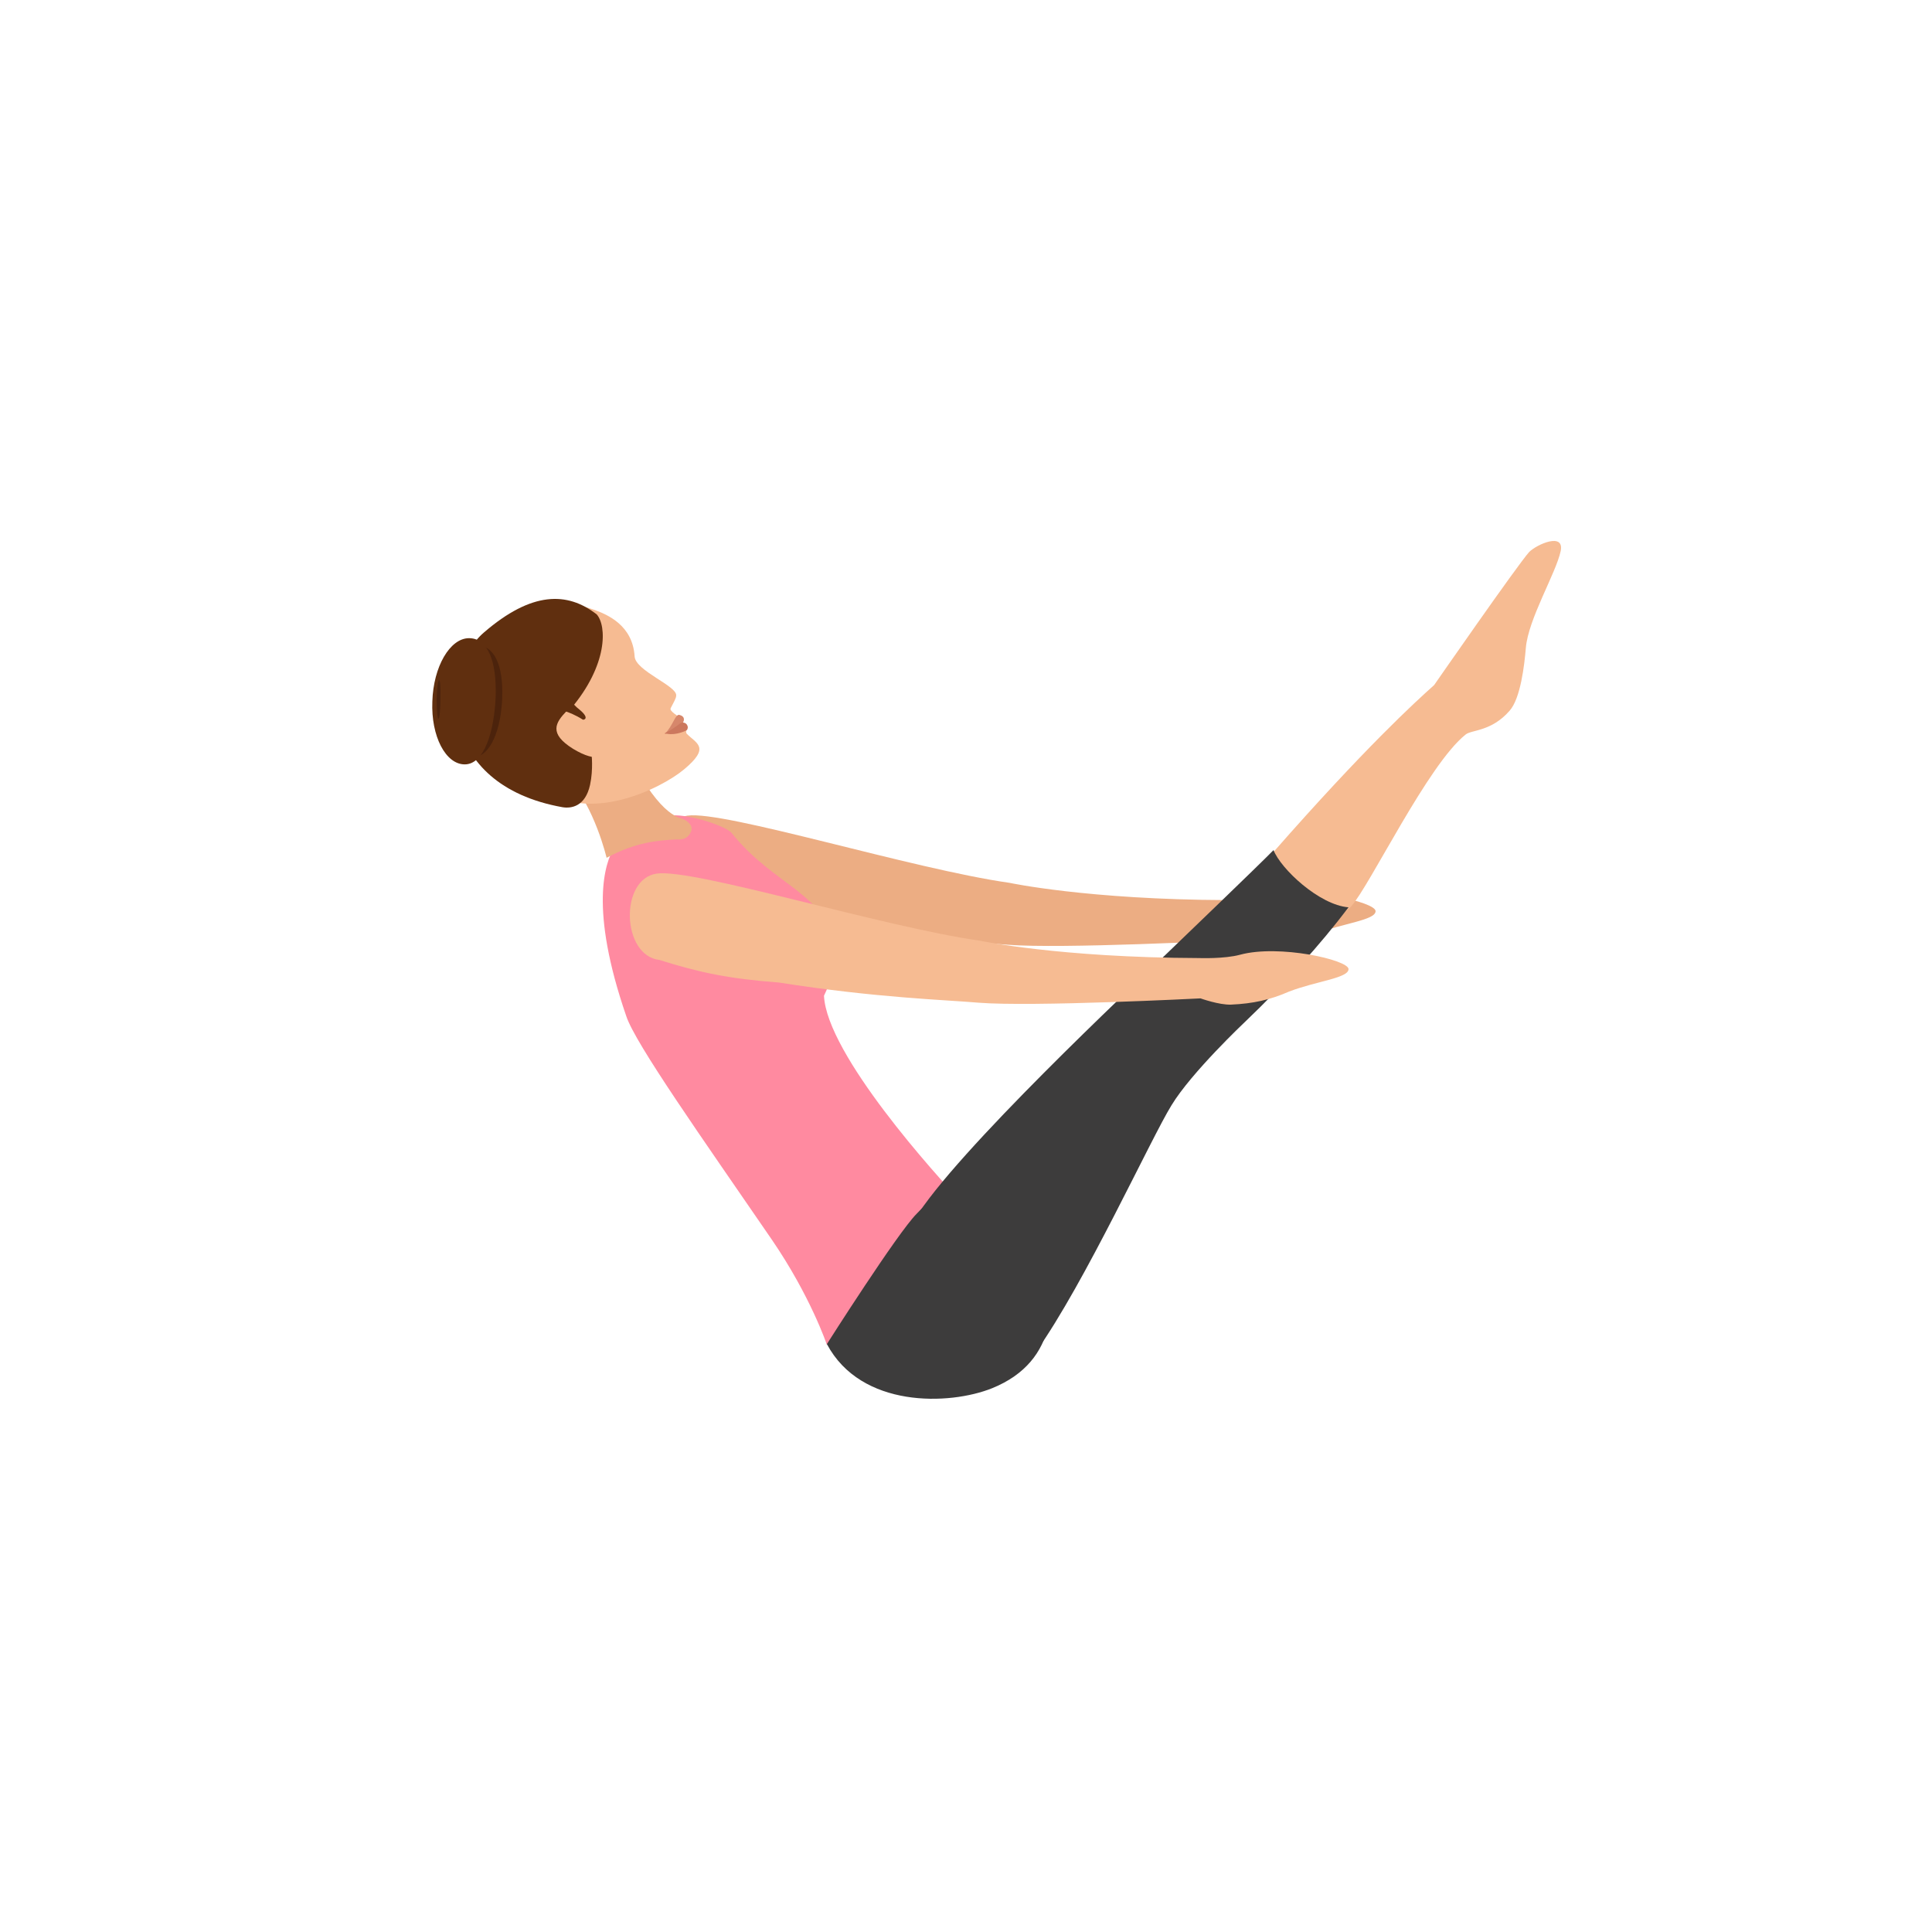 <svg width="500" height="500" viewBox="0 0 500 500" fill="none" xmlns="http://www.w3.org/2000/svg">
<path d="M356 235.803C356 233.443 338.18 229.344 328.102 232.077C324.046 233.195 317.533 232.946 317.533 232.946C281.524 232.822 261.245 228.475 261.245 228.475C235.928 224.873 187.506 209.721 177.92 211.087C168.334 212.453 168.826 232.325 178.658 233.443C188.858 236.672 196.355 238.287 209.382 239.28C234.454 243.255 252.274 243.752 260.754 244.497C274.641 245.615 317.902 243.379 317.902 243.379C317.902 243.379 322.695 245.118 325.767 244.994C331.42 244.745 335.845 243.752 340.638 241.64C347.52 238.908 356 238.163 356 235.803Z" fill="#ECAD83"/>
<path d="M216.328 245.779C213.862 230.913 200.67 229.684 189.327 215.555C187.971 213.835 177.614 210.272 172.806 211.132C167.504 212.115 162.203 214.081 158.997 219.241C156.531 223.295 152.463 235.09 162.08 262.98C164.422 270.106 181.806 294.678 199.683 320.725C209.793 335.468 213.985 348 213.985 348L249 311.264C242.342 304.261 213.985 272.931 213.245 257.697C213.245 257.697 217.068 249.956 216.328 245.779Z" fill="#FF8AA0"/>
<path d="M177.337 212.235C176.2 211.502 171.396 212.113 163.054 196L147 201.249C153.952 208.939 156.986 222 156.986 222C164.697 217.85 170.512 217.484 175.062 217.239C175.694 217.239 177.843 217.606 178.854 215.164C179.36 213.944 178.475 212.967 177.337 212.235Z" fill="#ECAD83"/>
<path d="M164.241 169.898C163.752 161.916 157.395 159.048 153.361 157.676C141.015 153.561 134.78 157.552 127.69 163.912C118.277 172.267 136.247 200.576 140.648 204.068C152.139 213.172 170.842 204.317 177.077 199.08C183.923 193.343 180.255 192.47 177.688 189.851C177.566 189.727 177.566 189.103 177.566 189.103C176.832 188.105 175.61 186.983 175.121 185.112C175.121 185.112 174.143 184.489 173.776 183.99C173.532 183.74 173.41 183.491 173.654 183.117C174.265 181.87 174.999 180.747 174.999 179.999C175.243 177.505 164.486 173.639 164.241 169.898Z" fill="#F6BB92"/>
<path d="M172 190C172 190 173.155 189.869 176.764 186.995C177.053 186.472 177.342 185.427 175.898 185.035C174.743 184.643 174.31 187.648 172 190Z" fill="#D6876B"/>
<path d="M172 189.734C172 189.734 174.06 190.668 177.665 189.034C178.052 188.684 178.052 188.1 177.923 187.866C177.537 186.699 176.249 187.049 176.249 187.049C173.03 189.501 172 189.734 172 189.734Z" fill="#CC785E"/>
<path d="M125.29 163.641C113.729 173.497 112.868 203.067 145.583 208.908C147.797 209.273 151.487 208.786 152.717 203.067C153.577 199.051 153.086 195.036 153.086 195.036C152.963 193.819 152.717 192.602 152.594 191.142C152.348 189.682 146.69 184.692 147.674 183.476C157.39 172.037 157.021 161.937 154.438 159.017C146.813 153.054 137.589 153.054 125.29 163.641Z" fill="#602F0F"/>
<path d="M148.306 193.791C154.661 197.628 157.076 195.908 160 192.865L151.102 185.985L146.654 184C143.73 187.043 141.951 189.822 148.306 193.791Z" fill="#F6BB92"/>
<path d="M122.25 196C117.434 196 113.759 189.529 114.012 181.62C114.266 173.591 118.448 167.12 123.263 167C128.079 167 130.233 172.393 129.98 180.421C129.727 188.45 127.065 196 122.25 196Z" fill="#4C230C"/>
<path d="M149.976 183.647C148.99 182.908 148.251 182.045 147.758 181.306C146.895 180.32 146.525 179.58 146.525 179.58L144.184 183.647C144.553 184.14 145.046 184.633 145.416 185.126C145.416 185.126 145.663 184.757 146.156 183.894V184.017C147.265 184.387 148.867 185.003 150.839 186.236C150.839 186.359 152.934 186.112 149.976 183.647Z" fill="#602F0F"/>
<path d="M120.273 197.821C115.343 197.821 111.522 190.55 111.892 181.552C112.138 172.555 116.452 165.16 121.382 165.16C126.312 165.16 128.531 171.199 128.284 180.197C127.914 189.317 125.326 197.821 120.273 197.821Z" fill="#602F0F"/>
<path d="M113.491 186C113.21 186 113 183.778 113 181.062C113.07 178.346 113.351 176 113.631 176C113.912 176 114.052 177.852 113.982 180.691C113.982 183.284 113.772 185.877 113.491 186Z" fill="#4C230C"/>
<path d="M214 347.843C222.831 364.471 245.717 363.727 256.787 359.259C291.365 345.237 257.036 292.993 250.941 299.57C245.966 305.03 241.364 309.87 237.259 314.089C232.284 319.053 214 347.843 214 347.843Z" fill="#3D3C3C"/>
<path d="M403.907 142.607C402.671 148.388 395.503 160.197 394.885 167.701C394.514 172.129 393.525 180.74 390.683 183.938C385.986 189.35 380.795 188.858 379.312 190.088C369.548 197.838 354.594 229.082 349.65 234.618C341.493 243.72 326.415 224.039 329.381 220.718C353.234 193.533 366.335 181.601 371.155 177.295C371.155 177.295 392.66 146.297 395.75 142.853C397.727 140.885 404.896 137.687 403.907 142.607Z" fill="#F6BB92"/>
<path d="M322.217 264.449C332.537 254.572 341.629 244.571 349 234.816C341.383 234.199 331.432 224.815 329.589 220C326.517 223.21 301.7 247.04 301.7 247.04C293.838 254.572 247.029 298.403 236.71 315.566C233.884 319.887 231.795 323.962 230.198 327.419C227.127 334.21 260.666 356.434 268.161 349.767C280.815 331.987 297.892 294.576 303.175 286.056C308.335 277.537 322.217 264.449 322.217 264.449Z" fill="#3D3C3C"/>
<path d="M349 250.803C349 248.443 331.083 244.344 320.951 247.077C316.874 248.195 310.325 247.946 310.325 247.946C274.121 247.822 253.733 243.475 253.733 243.475C228.279 239.873 179.596 224.721 169.958 226.087C160.32 227.453 160.814 247.325 170.699 248.443C180.955 251.672 188.492 253.287 201.59 254.28C226.797 258.255 244.713 258.752 253.239 259.497C267.202 260.615 310.696 258.379 310.696 258.379C310.696 258.379 315.515 260.118 318.604 259.994C324.287 259.745 328.736 258.752 333.555 256.64C340.598 253.908 349 253.163 349 250.803Z" fill="#F6BB92"/>
</svg>
